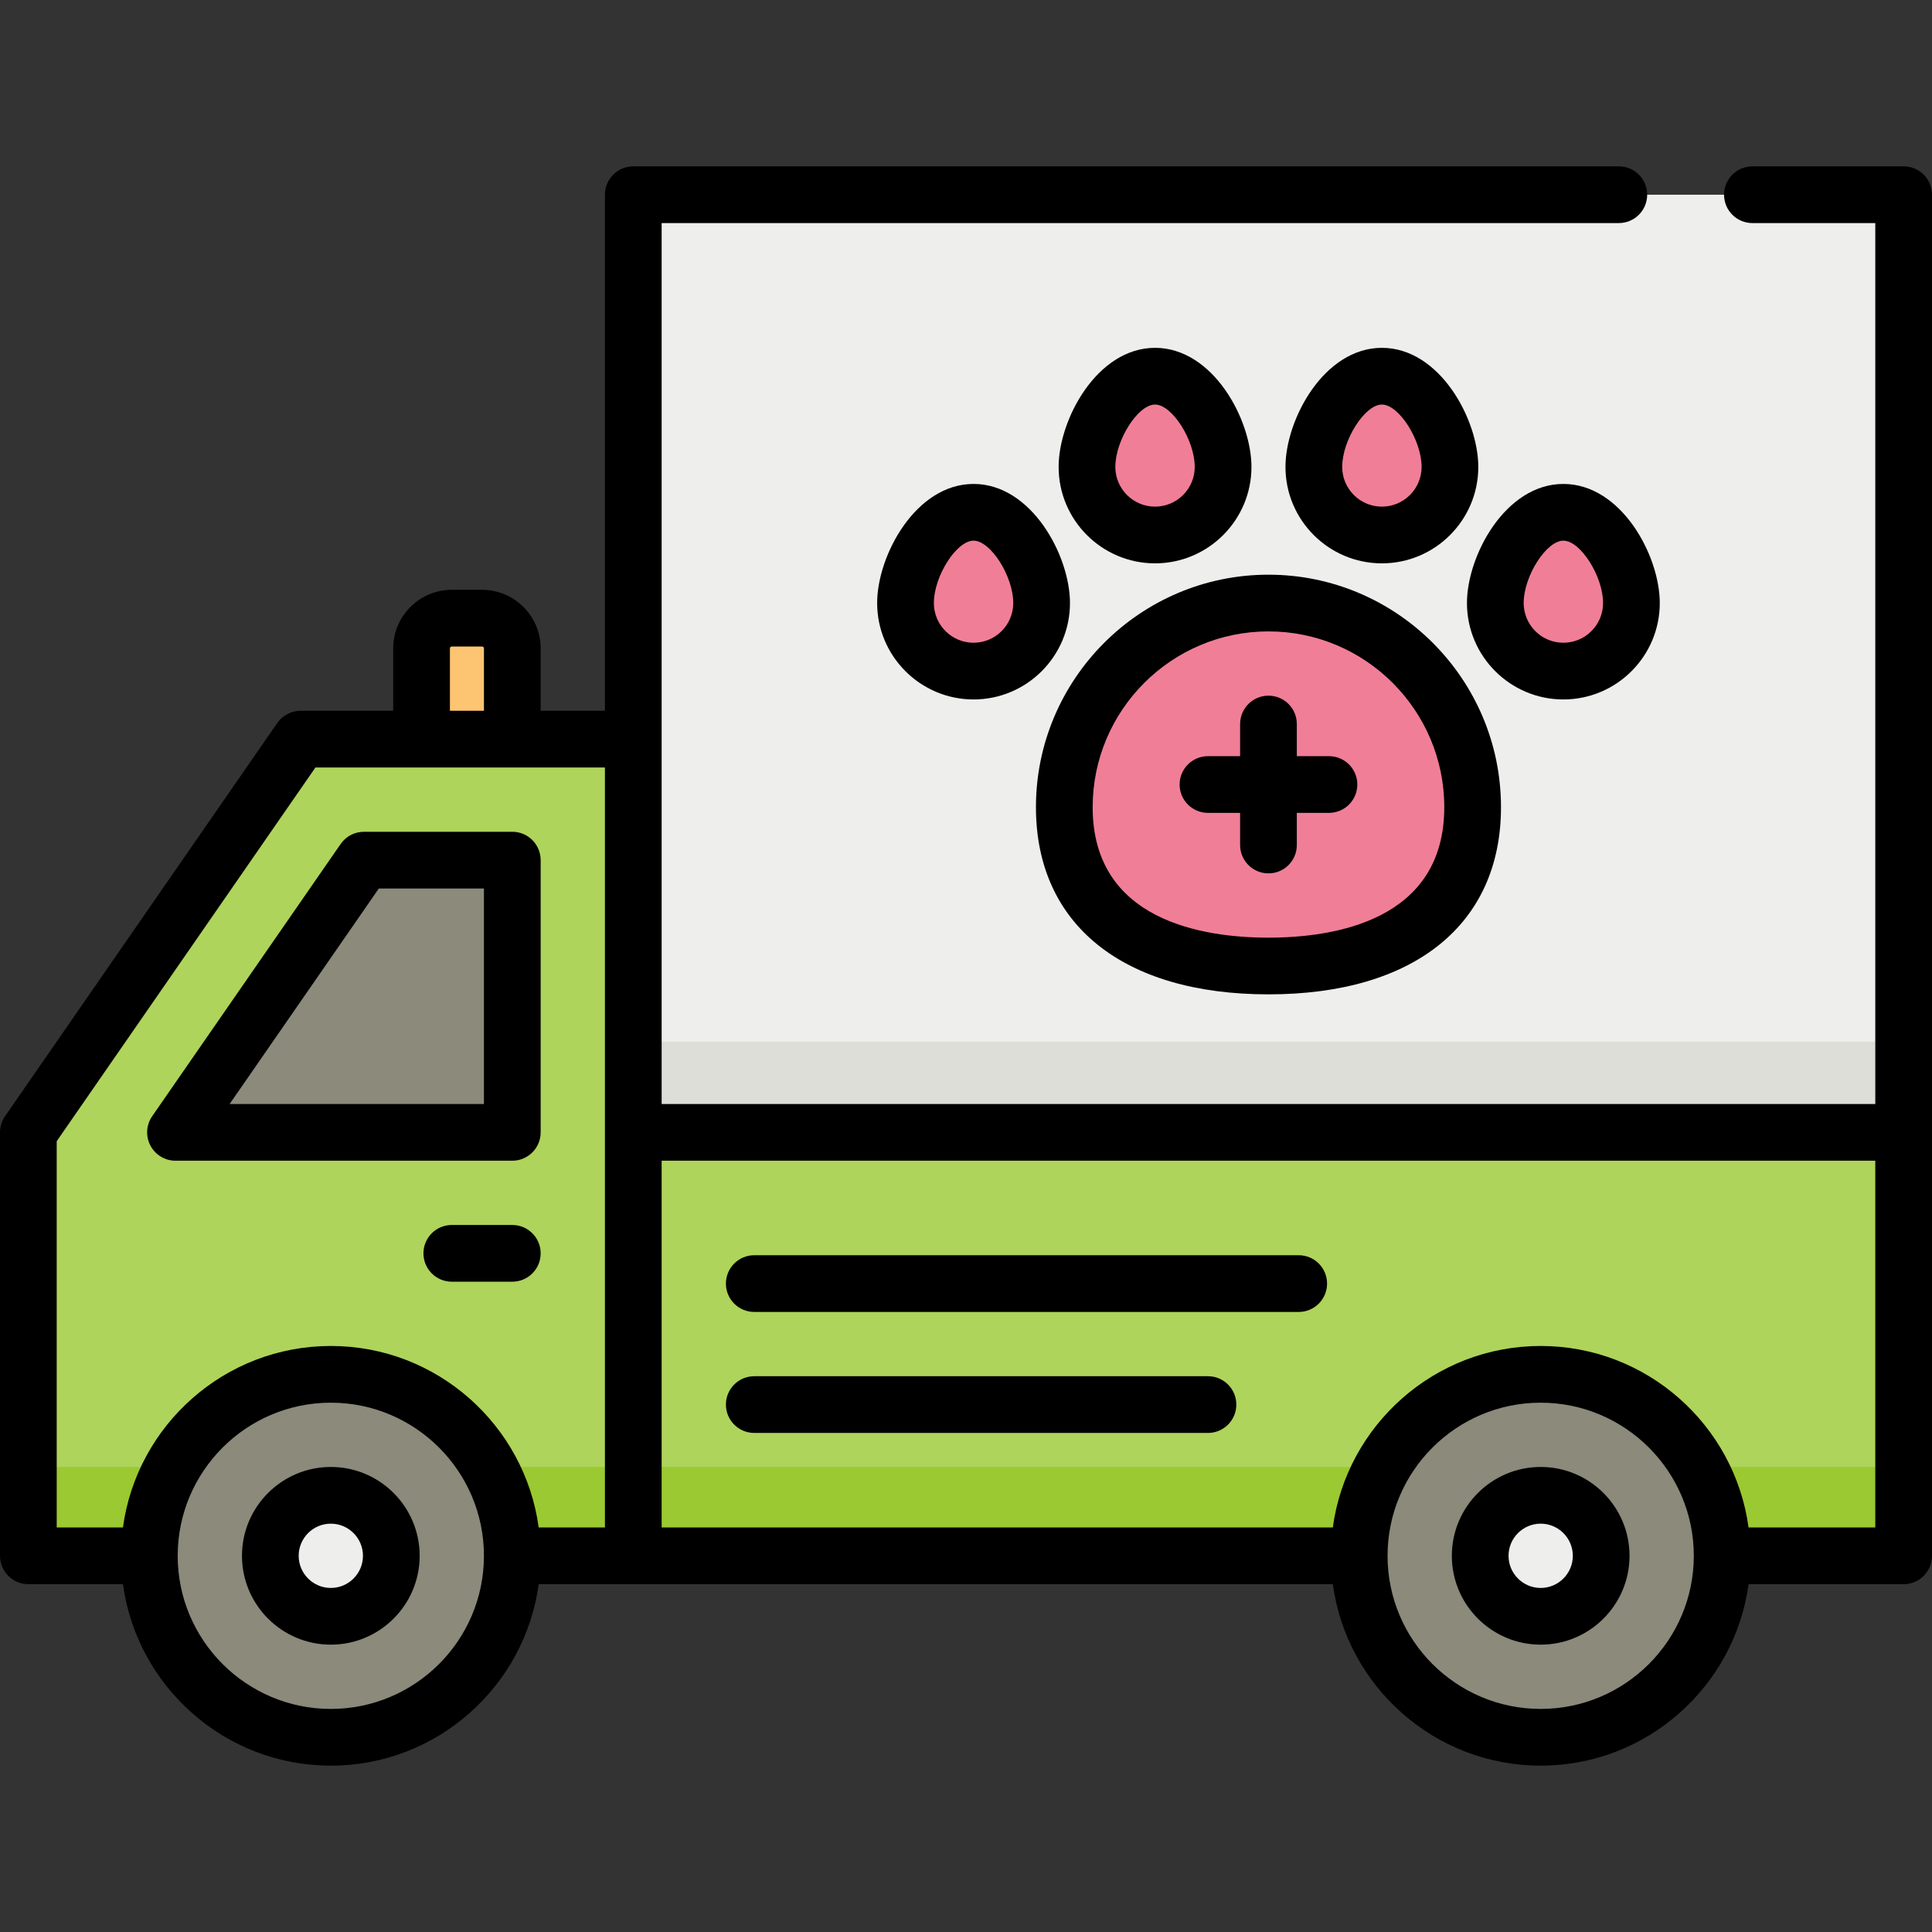 <?xml version="1.0" encoding="iso-8859-1"?>
<!-- Generator: Adobe Illustrator 19.0.0, SVG Export Plug-In . SVG Version: 6.00 Build 0)  -->
<svg version="1.1" id="Capa_1" xmlns="http://www.w3.org/2000/svg" xmlns:xlink="http://www.w3.org/1999/xlink" x="0px" y="0px"
	 viewBox="0 0 512 512" style="enable-background:new 0 0 512 512;" xml:space="preserve">
<rect x="0" y="0" width="512" height="512" fill="#333333" stroke="none"/>
<polygon style="fill:#AED45B;" points="167.828,300.086 167.828,195.883 79.656,195.883 7.515,300.086 7.515,412.305 
	79.656,412.305 504.485,412.305 504.485,300.086 "/>
<polygon style="fill:#9AC932;" points="7.515,388.759 7.515,412.305 79.656,412.305 504.485,412.305 504.485,388.759 "/>
<g>
	<polygon style="fill:#8B8A7B;" points="96.455,227.945 46.511,300.086 135.765,300.086 135.765,227.945 	"/>
	<circle style="fill:#8B8A7B;" cx="87.671" cy="412.305" r="48.094"/>
</g>
<circle style="fill:#EEEEEC;" cx="87.671" cy="412.305" r="16.031"/>
<circle style="fill:#8B8A7B;" cx="408.297" cy="412.305" r="48.094"/>
<g>
	<circle style="fill:#EEEEEC;" cx="408.297" cy="412.305" r="16.031"/>
	<rect x="167.828" y="51.601" style="fill:#EEEEEC;" width="336.658" height="248.485"/>
</g>
<rect x="167.828" y="276.039" style="fill:#DEDED9;" width="336.658" height="24.047"/>
<path style="fill:#FDC572;" d="M135.765,195.883h-24.047v-24.047c0-4.427,3.589-8.016,8.016-8.016h8.016
	c4.427,0,8.016,3.589,8.016,8.016V195.883z"/>
<g>
	<path style="fill:#F17E97;" d="M282.051,213.918c0-29.881,24.224-54.106,54.106-54.106s54.106,24.224,54.106,54.106
		S366.038,256,336.157,256S282.051,243.799,282.051,213.918z"/>
	<path style="fill:#F17E97;" d="M288.063,123.742c0-9.96,8.075-24.047,18.035-24.047c9.96,0,18.035,14.087,18.035,24.047
		s-8.075,18.035-18.035,18.035C296.137,141.777,288.063,133.702,288.063,123.742z"/>
	<path style="fill:#F17E97;" d="M348.18,123.742c0-9.96,8.075-24.047,18.035-24.047c9.96,0,18.035,14.087,18.035,24.047
		s-8.075,18.035-18.035,18.035C356.255,141.777,348.18,133.702,348.18,123.742z"/>
	<path style="fill:#F17E97;" d="M396.274,159.812c0-9.96,8.075-24.047,18.035-24.047c9.96,0,18.035,14.087,18.035,24.047
		s-8.075,18.035-18.035,18.035C404.349,177.847,396.274,169.773,396.274,159.812z"/>
	<path style="fill:#F17E97;" d="M239.969,159.812c0-9.96,8.075-24.047,18.035-24.047s18.035,14.087,18.035,24.047
		s-8.075,18.035-18.035,18.035C248.043,177.847,239.969,169.773,239.969,159.812z"/>
</g>
<path d="M46.511,307.601h89.254c4.151,0,7.515-3.364,7.515-7.515v-72.141c0-4.151-3.364-7.515-7.515-7.515h-39.31
	c-2.466,0-4.775,1.209-6.178,3.236l-49.945,72.141c-1.591,2.298-1.775,5.289-0.479,7.765
	C41.151,306.05,43.715,307.601,46.511,307.601z M100.392,235.46h27.858v57.112H60.853L100.392,235.46z"/>
<path d="M87.671,388.759c-12.983,0-23.546,10.563-23.546,23.546c0,12.983,10.563,23.546,23.546,23.546s23.546-10.563,23.546-23.546
	C111.217,399.322,100.655,388.759,87.671,388.759z M87.671,420.822c-4.696,0-8.517-3.82-8.517-8.517c0-4.696,3.82-8.517,8.517-8.517
	s8.517,3.82,8.517,8.517C96.188,417.001,92.367,420.822,87.671,420.822z"/>
<path d="M408.297,388.759c-12.983,0-23.546,10.563-23.546,23.546c0,12.983,10.563,23.546,23.546,23.546s23.546-10.563,23.546-23.546
	C431.843,399.322,421.281,388.759,408.297,388.759z M408.297,420.822c-4.696,0-8.517-3.82-8.517-8.517
	c0-4.696,3.82-8.517,8.517-8.517c4.696,0,8.517,3.82,8.517,8.517C416.814,417.001,412.994,420.822,408.297,420.822z"/>
<path d="M504.485,44.086h-40.078c-4.151,0-7.515,3.364-7.515,7.515s3.364,7.515,7.515,7.515h32.564v233.456H175.342V59.115h253.662
	c4.151,0,7.515-3.364,7.515-7.515s-3.364-7.515-7.515-7.515H167.828c-4.151,0-7.515,3.364-7.515,7.515v136.767H143.28v-16.532
	c0-8.564-6.967-15.53-15.53-15.53h-8.016c-8.564,0-15.53,6.967-15.53,15.53v16.532H79.656c-2.466,0-4.775,1.209-6.178,3.236
	L1.337,295.808C0.466,297.065,0,298.558,0,300.086v112.219c0,4.151,3.364,7.515,7.515,7.515h25.07
	c3.682,27.119,26.974,48.094,55.087,48.094s51.405-20.975,55.087-48.094h210.453c3.682,27.119,26.974,48.094,55.087,48.094
	s51.405-20.975,55.087-48.094h41.101c4.151,0,7.515-3.364,7.515-7.515V51.601C512,47.45,508.636,44.086,504.485,44.086z
	 M119.233,171.836c0-0.276,0.225-0.501,0.501-0.501h8.016c0.276,0,0.501,0.225,0.501,0.501v16.532h-9.018V171.836z M15.029,302.434
	l68.564-99.036h76.72v201.393h-17.555c-3.682-27.119-26.974-48.094-55.087-48.094s-51.405,20.975-55.087,48.094H15.029V302.434z
	 M87.671,452.885c-22.376,0-40.579-18.204-40.579-40.579s18.204-40.579,40.579-40.579s40.579,18.204,40.579,40.579
	S110.047,452.885,87.671,452.885z M408.297,452.885c-22.376,0-40.579-18.204-40.579-40.579s18.204-40.579,40.579-40.579
	s40.579,18.204,40.579,40.579S430.673,452.885,408.297,452.885z M496.971,404.791h-33.587
	c-3.682-27.119-26.974-48.094-55.087-48.094s-51.405,20.975-55.087,48.094H175.342v-97.19h321.628V404.791z"/>
<path d="M135.765,324.634h-16.031c-4.151,0-7.515,3.364-7.515,7.515c0,4.151,3.364,7.515,7.515,7.515h16.031
	c4.151,0,7.515-3.364,7.515-7.515C143.28,327.998,139.916,324.634,135.765,324.634z"/>
<path d="M199.89,347.679h144.282c4.151,0,7.515-3.364,7.515-7.515c0-4.151-3.364-7.515-7.515-7.515H199.89
	c-4.151,0-7.515,3.364-7.515,7.515C192.376,344.315,195.739,347.679,199.89,347.679z"/>
<path d="M320.125,364.712H199.89c-4.151,0-7.515,3.364-7.515,7.515c0,4.151,3.364,7.515,7.515,7.515h120.235
	c4.151,0,7.515-3.364,7.515-7.515C327.64,368.076,324.276,364.712,320.125,364.712z"/>
<path d="M336.157,263.515c38.585,0,61.62-18.541,61.62-49.597c0-33.977-27.643-61.62-61.62-61.62s-61.62,27.643-61.62,61.62
	C274.536,244.973,297.571,263.515,336.157,263.515z M336.157,167.327c25.691,0,46.591,20.9,46.591,46.591
	c0,30.077-29.191,34.568-46.591,34.568s-46.591-4.491-46.591-34.568C289.566,188.227,310.465,167.327,336.157,167.327z"/>
<path d="M306.098,149.292c14.089,0,25.55-11.461,25.55-25.55c0-12.565-10.191-31.562-25.55-31.562s-25.55,18.997-25.55,31.562
	C280.548,137.83,292.009,149.292,306.098,149.292z M306.098,107.209c4.523,0,10.521,9.424,10.521,16.532
	c0,5.801-4.719,10.521-10.521,10.521s-10.521-4.719-10.521-10.521C295.577,116.634,301.575,107.209,306.098,107.209z"/>
<path d="M391.765,123.742c0-12.565-10.191-31.562-25.55-31.562s-25.55,18.997-25.55,31.562c0,14.089,11.461,25.55,25.55,25.55
	C380.304,149.292,391.765,137.83,391.765,123.742z M355.695,123.742c0-7.108,5.998-16.532,10.521-16.532
	c4.523,0,10.521,9.424,10.521,16.532c0,5.801-4.719,10.521-10.521,10.521C360.414,134.262,355.695,129.543,355.695,123.742z"/>
<path d="M439.859,159.812c0-12.565-10.191-31.562-25.55-31.562s-25.55,18.997-25.55,31.562c0,14.089,11.461,25.55,25.55,25.55
	C428.398,185.362,439.859,173.901,439.859,159.812z M403.789,159.812c0-7.108,5.998-16.532,10.521-16.532
	c4.523,0,10.521,9.424,10.521,16.532c0,5.801-4.719,10.521-10.521,10.521C408.508,170.333,403.789,165.613,403.789,159.812z"/>
<path d="M258.004,128.25c-15.359,0-25.55,18.997-25.55,31.562c0,14.089,11.461,25.55,25.55,25.55c14.089,0,25.55-11.461,25.55-25.55
	C283.554,147.248,273.363,128.25,258.004,128.25z M258.004,170.333c-5.801,0-10.521-4.719-10.521-10.521
	c0-7.108,5.998-16.532,10.521-16.532c4.523,0,10.521,9.424,10.521,16.532C268.524,165.613,263.805,170.333,258.004,170.333z"/>
<path d="M320.125,215.421h8.517v8.517c0,4.151,3.364,7.515,7.515,7.515s7.515-3.364,7.515-7.515v-8.517h8.517
	c4.151,0,7.515-3.364,7.515-7.515s-3.364-7.515-7.515-7.515h-8.517v-8.517c0-4.151-3.364-7.515-7.515-7.515
	s-7.515,3.364-7.515,7.515v8.517h-8.517c-4.151,0-7.515,3.364-7.515,7.515S315.974,215.421,320.125,215.421z"/>
<g>
</g>
<g>
</g>
<g>
</g>
<g>
</g>
<g>
</g>
<g>
</g>
<g>
</g>
<g>
</g>
<g>
</g>
<g>
</g>
<g>
</g>
<g>
</g>
<g>
</g>
<g>
</g>
<g>
</g>
</svg>
